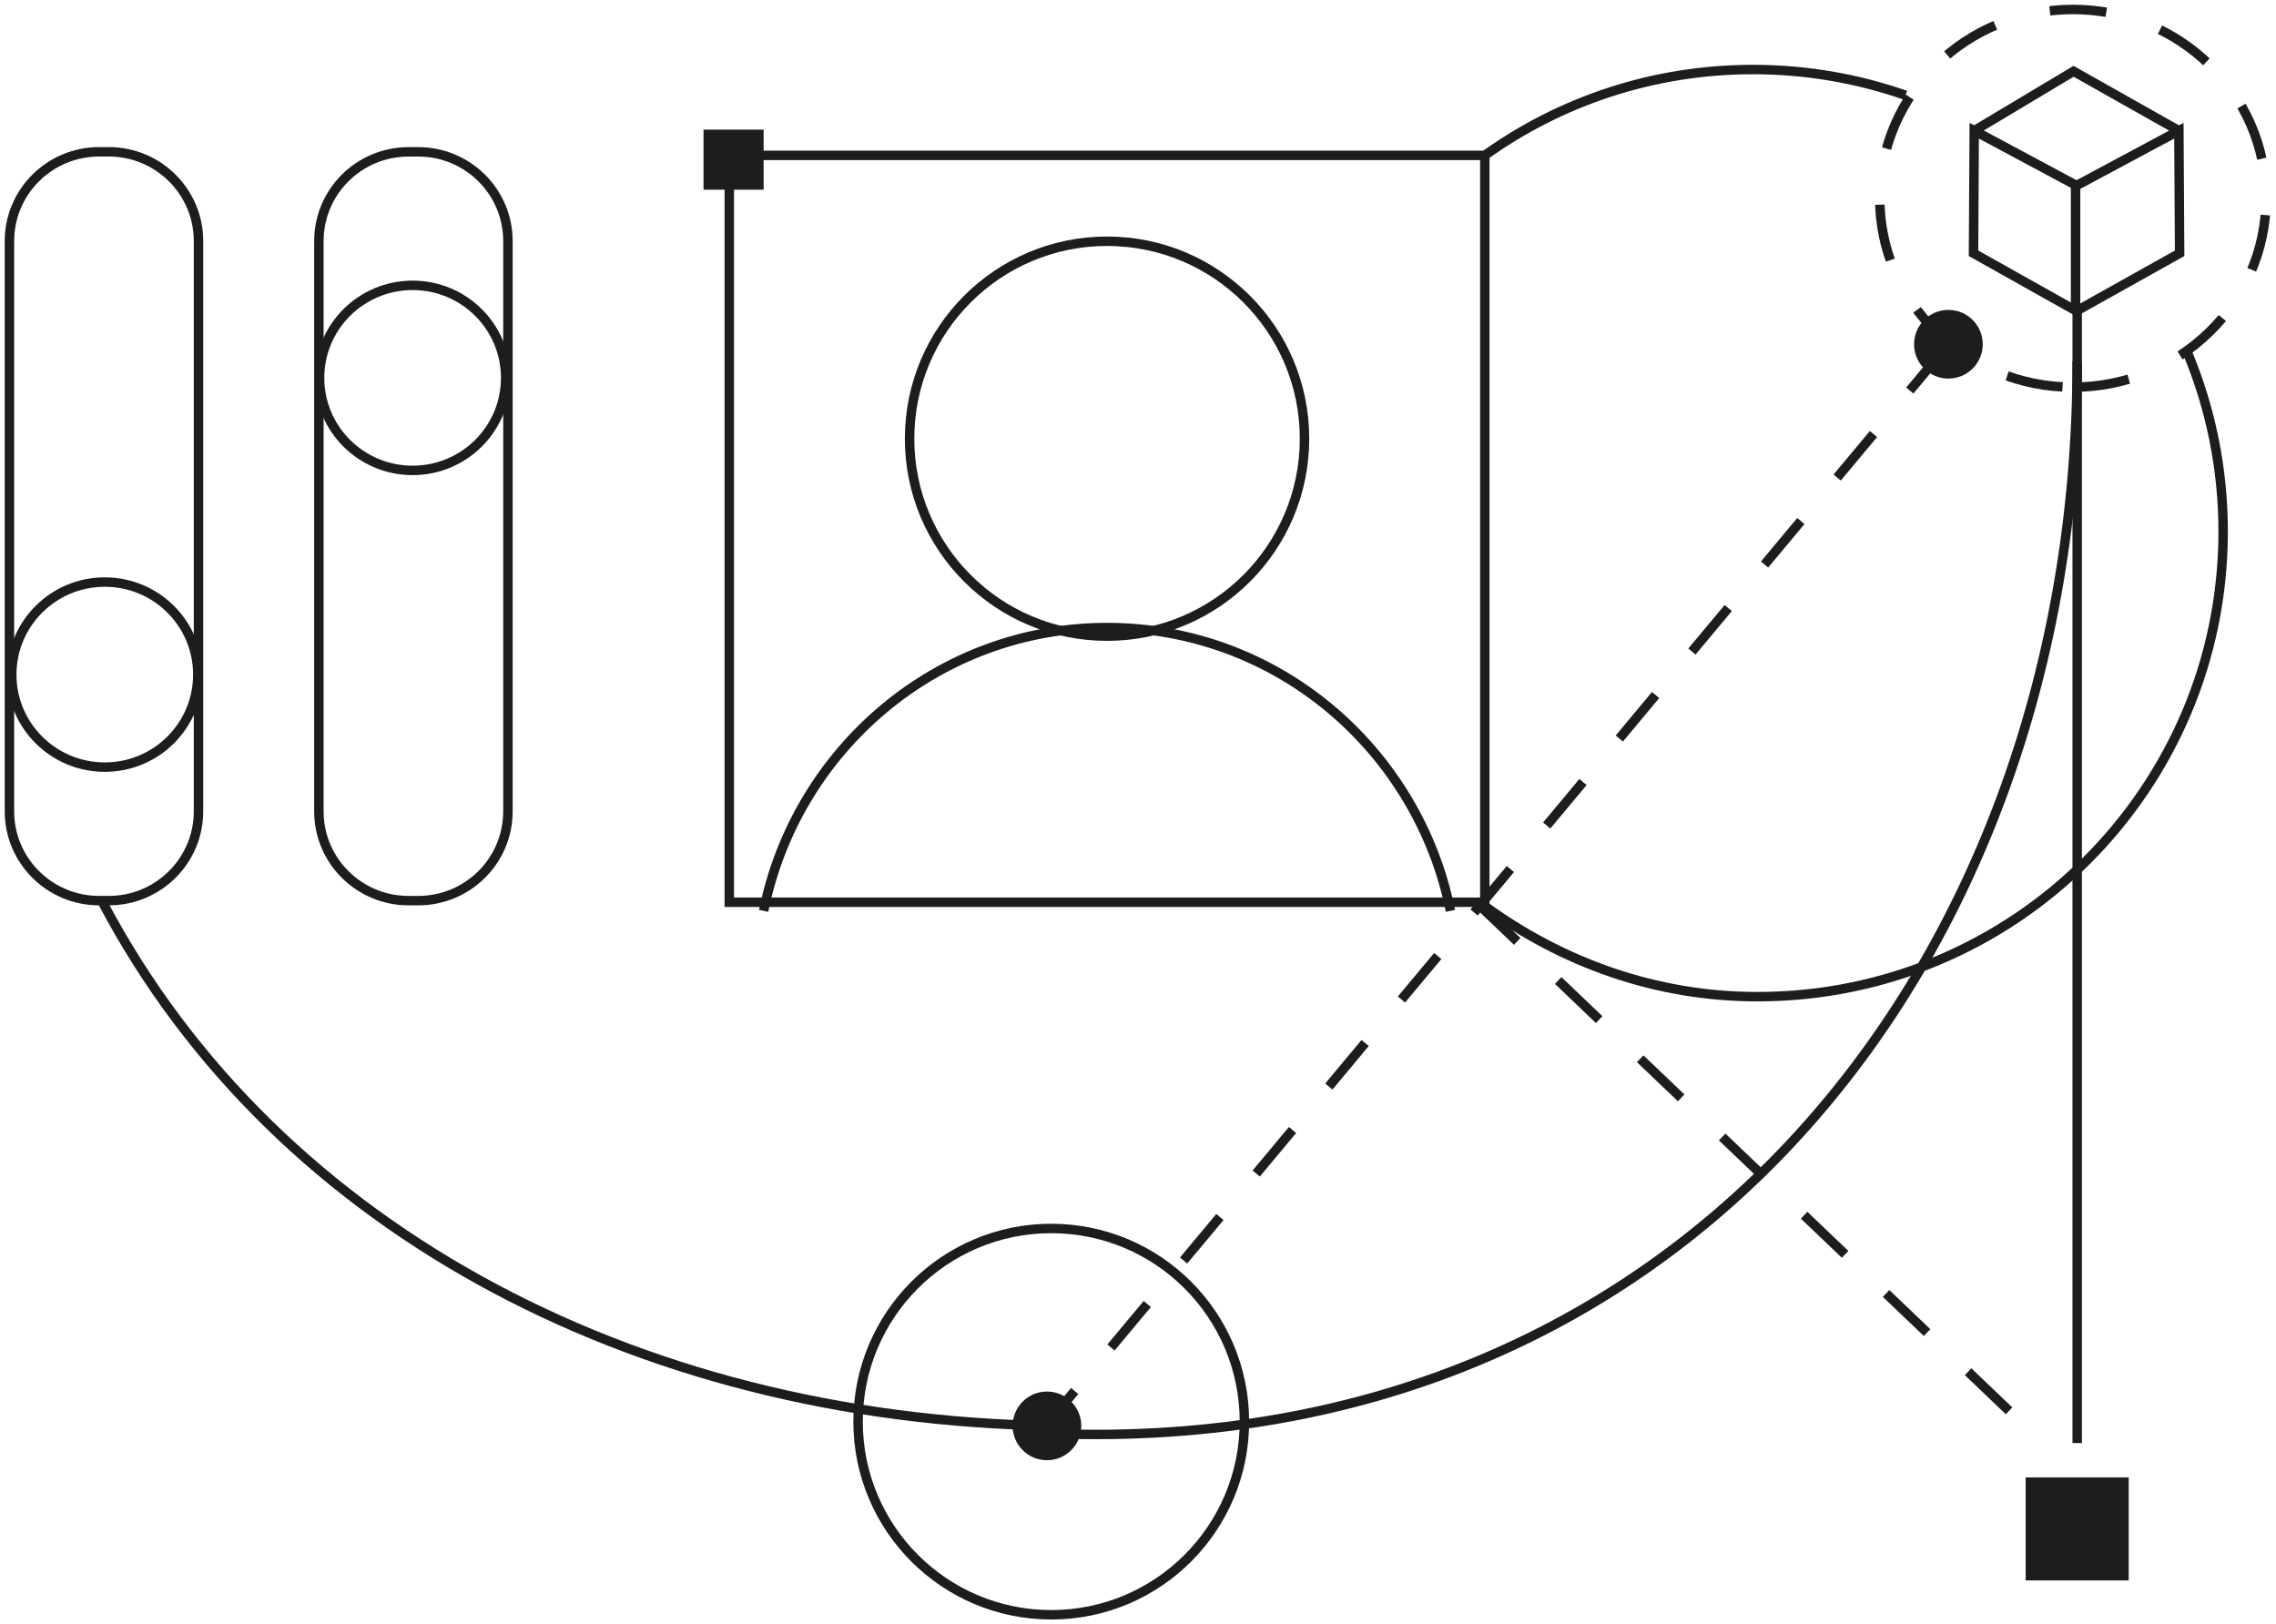 <svg width="241" height="172" viewBox="0 0 241 172" fill="none" xmlns="http://www.w3.org/2000/svg">
<path d="M10.502 95.373H11.517C16.764 95.373 21.019 91.142 21.019 85.923L21.019 25.526C21.019 20.307 16.764 16.076 11.517 16.076H10.502C5.254 16.076 1 20.307 1 25.526L1 85.923C1 91.142 5.254 95.373 10.502 95.373Z" stroke="#1D1D1B" stroke-miterlimit="10"/>
<path d="M11.095 81.237C16.536 81.237 20.947 76.849 20.947 71.438C20.947 66.026 16.536 61.639 11.095 61.639C5.653 61.639 1.242 66.026 1.242 71.438C1.242 76.849 5.653 81.237 11.095 81.237Z" stroke="#1D1D1B" stroke-miterlimit="10"/>
<path d="M44.282 16.078H43.267C38.02 16.078 33.766 20.309 33.766 25.529V85.925C33.766 91.144 38.02 95.375 43.267 95.375H44.282C49.53 95.375 53.784 91.144 53.784 85.925V25.529C53.784 20.309 49.53 16.078 44.282 16.078Z" stroke="#1D1D1B" stroke-miterlimit="10"/>
<path d="M43.691 49.815C49.133 49.815 53.544 45.428 53.544 40.016C53.544 34.604 49.133 30.217 43.691 30.217C38.25 30.217 33.839 34.604 33.839 40.016C33.839 45.428 38.25 49.815 43.691 49.815Z" stroke="#1D1D1B" stroke-miterlimit="10"/>
<path d="M111.314 171.001C122.61 171.001 131.768 161.843 131.768 150.546C131.768 139.25 122.61 130.092 111.314 130.092C100.017 130.092 90.859 139.25 90.859 150.546C90.859 161.843 100.017 171.001 111.314 171.001Z" stroke="#1D1D1B" stroke-miterlimit="10"/>
<path d="M219.495 41C230.792 41 239.95 32.045 239.95 21C239.95 9.954 230.792 1 219.495 1C208.199 1 199.041 9.954 199.041 21C199.041 32.045 208.199 41 219.495 41Z" stroke="#1D1D1B" stroke-miterlimit="10" stroke-dasharray="6 6"/>
<path d="M219.949 152.818V32.818" stroke="#1D1D1B" stroke-miterlimit="10"/>
<path d="M157.222 16.455H77.223V95.546H157.222V16.455Z" stroke="#1D1D1B" stroke-miterlimit="10"/>
<path d="M231.631 37.363C234.06 43.192 235.404 49.586 235.404 56.289C235.404 83.495 213.33 105.545 186.099 105.545C175.25 105.545 165.365 101.884 157.223 95.951" stroke="#1D1D1B" stroke-miterlimit="10"/>
<path d="M157.222 16.454C165.207 10.735 175.019 7.363 185.622 7.363C191.283 7.363 196.714 8.324 201.767 10.089" stroke="#1D1D1B" stroke-miterlimit="10"/>
<path d="M156.313 95.547L216.313 152.819" stroke="#1D1D1B" stroke-miterlimit="10" stroke-dasharray="6 6"/>
<path d="M109.95 151.909L206.313 36.455" stroke="#1D1D1B" stroke-miterlimit="10" stroke-dasharray="6 6"/>
<path d="M219.949 38.272C219.949 102.089 177.866 155.1 109.95 151.757" stroke="#1D1D1B" stroke-miterlimit="10"/>
<path d="M113.587 151.001C68.846 151.001 29.398 130.688 10.86 95.547" stroke="#1D1D1B" stroke-miterlimit="10"/>
<path d="M225.403 156.453H214.494V167.362H225.403V156.453Z" fill="#1D1D1B"/>
<path d="M80.858 13.727H74.494V20.09H80.858V13.727Z" fill="#1D1D1B"/>
<path d="M110.859 154.634C112.867 154.634 114.495 153.006 114.495 150.998C114.495 148.989 112.867 147.361 110.859 147.361C108.851 147.361 107.223 148.989 107.223 150.998C107.223 153.006 108.851 154.634 110.859 154.634Z" fill="#1D1D1B"/>
<path d="M206.312 40.091C208.32 40.091 209.948 38.463 209.948 36.455C209.948 34.446 208.32 32.818 206.312 32.818C204.304 32.818 202.676 34.446 202.676 36.455C202.676 38.463 204.304 40.091 206.312 40.091Z" fill="#1D1D1B"/>
<path d="M219.778 19.595L209.047 13.842L208.971 26.822L219.778 32.887V19.595Z" stroke="#1D1D1B" stroke-miterlimit="10"/>
<path d="M219.773 19.707L230.717 13.842L230.794 26.822L219.773 32.987" stroke="#1D1D1B" stroke-miterlimit="10"/>
<path d="M209.047 13.842L219.564 7.549L230.717 13.842" stroke="#1D1D1B" stroke-miterlimit="10"/>
<path d="M117.223 67.365C128.771 67.365 138.132 58.004 138.132 46.456C138.132 34.908 128.771 25.547 117.223 25.547C105.676 25.547 96.314 34.908 96.314 46.456C96.314 58.004 105.676 67.365 117.223 67.365Z" stroke="#1D1D1B" stroke-miterlimit="10"/>
<path d="M80.86 96.457C84.322 79.335 99.285 66.457 117.224 66.457C135.162 66.457 150.125 79.335 153.587 96.457" stroke="#1D1D1B" stroke-miterlimit="10"/>
</svg>
